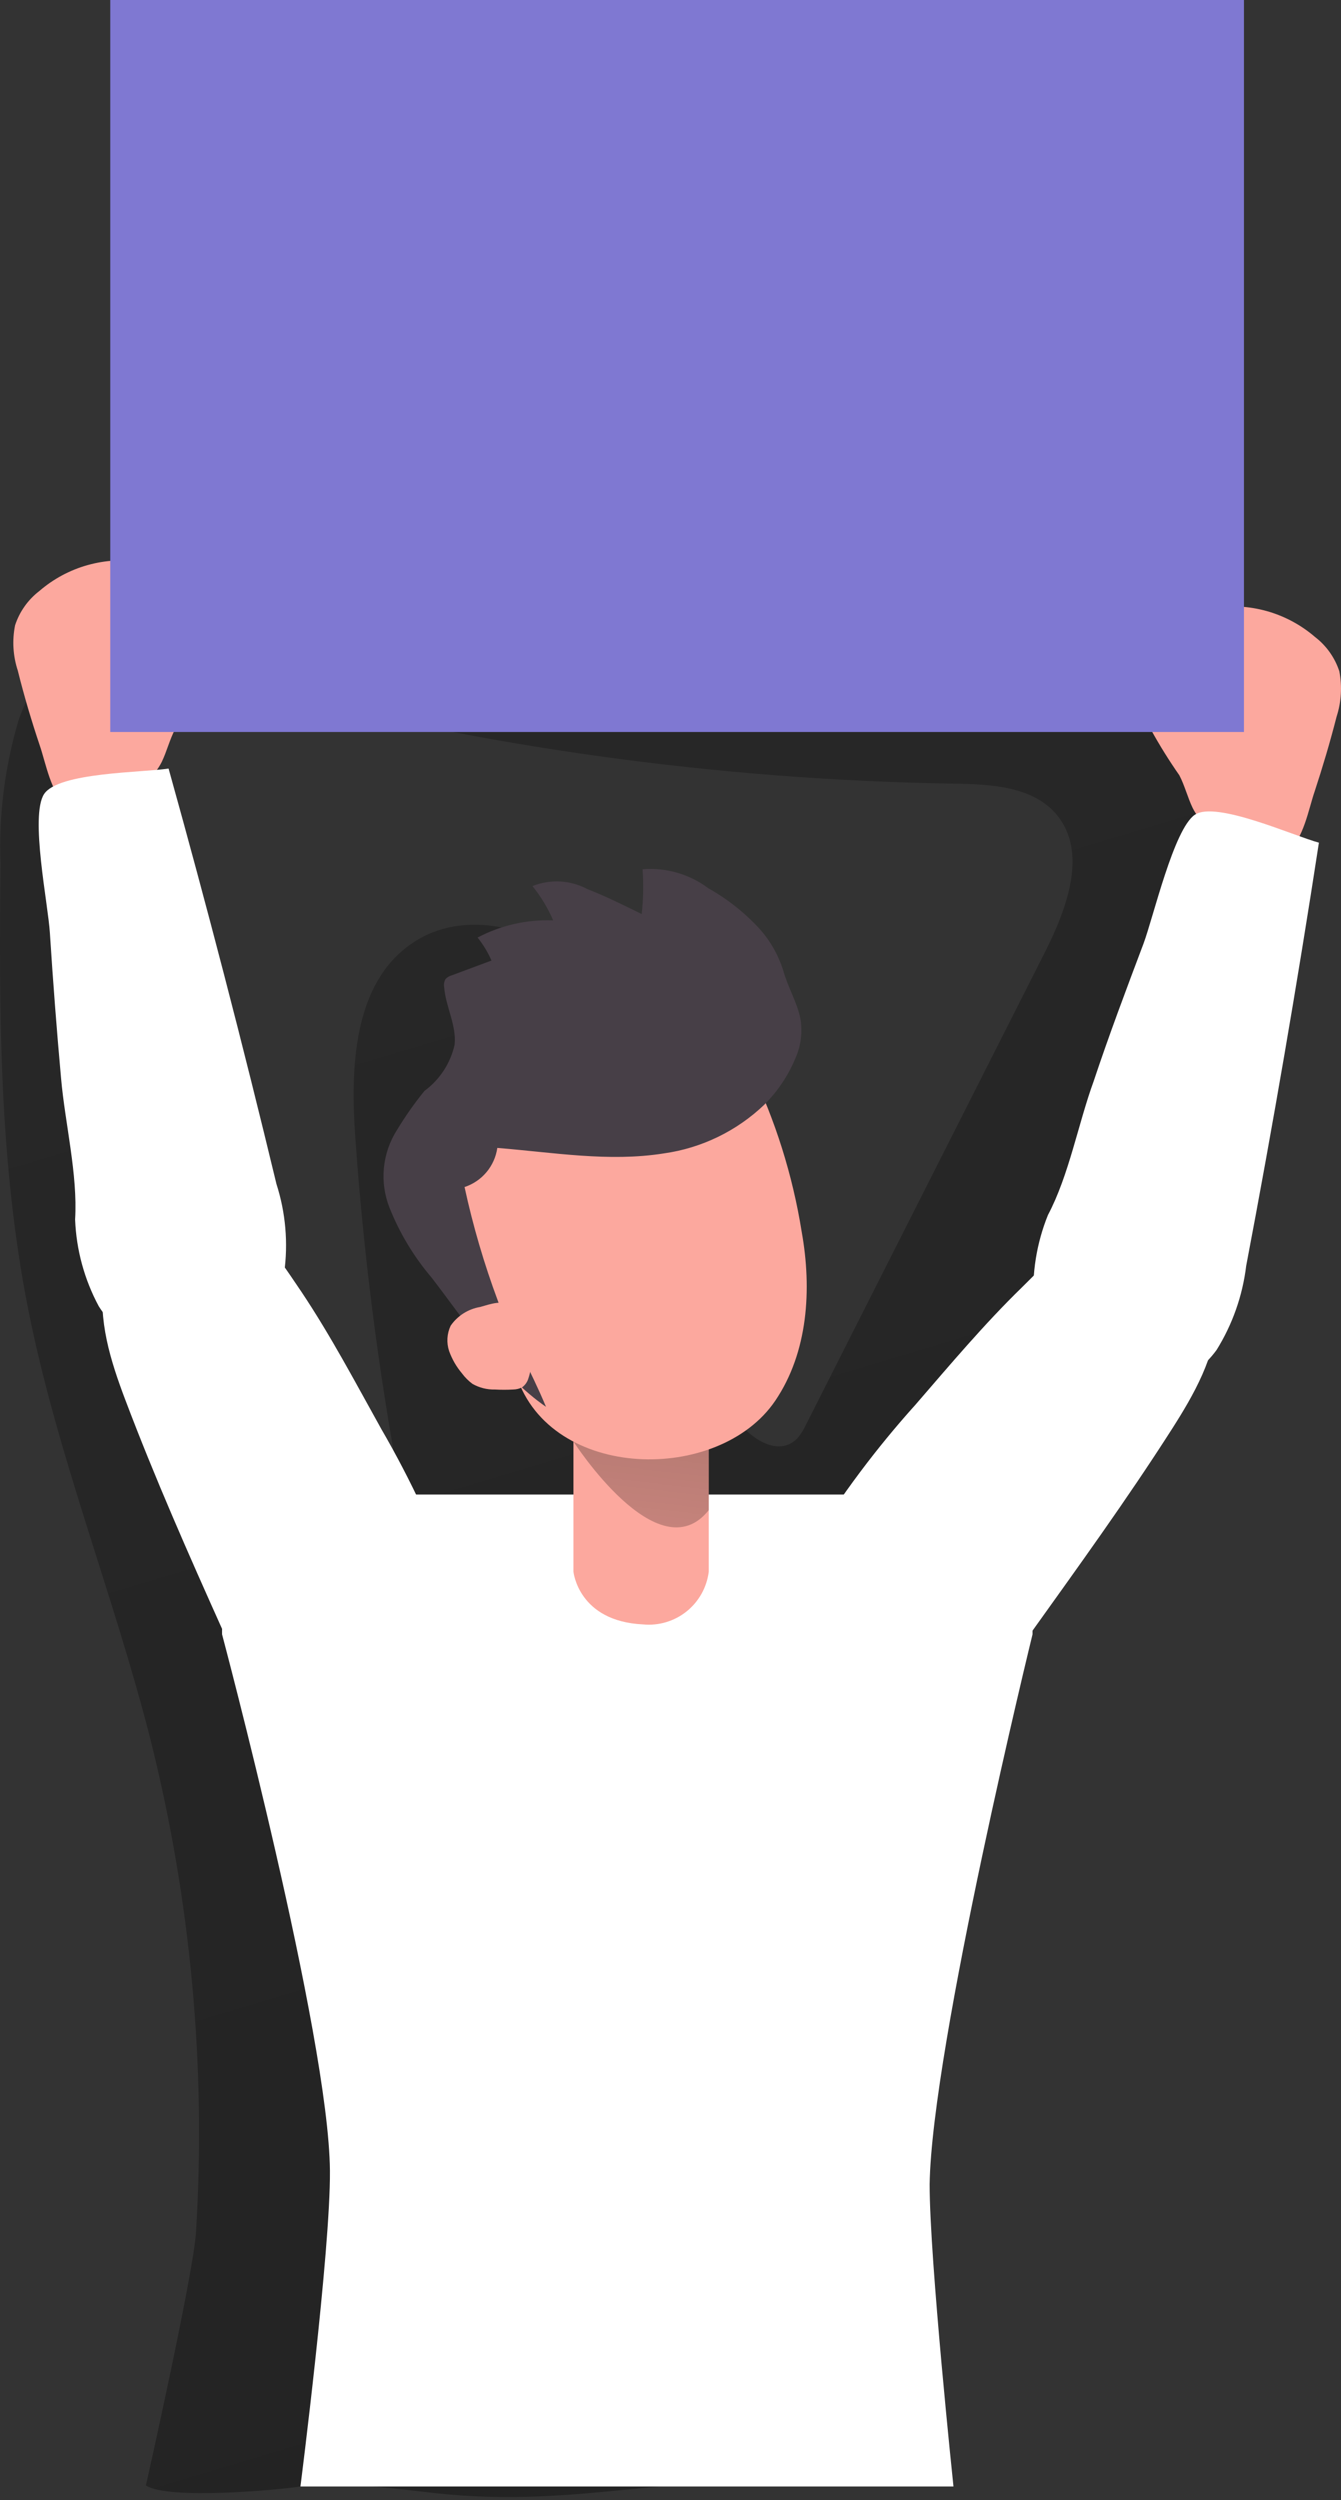 <svg width="300" height="559" viewBox="0 0 300 559" fill="none" xmlns="http://www.w3.org/2000/svg">
<rect x="0" y="0" width="300" height="559" fill="#333333" stroke="none"/>
<path d="M33.644 388.86C25.434 356.557 12.774 325.367 6.29 292.642C-0.193 259.918 -0.231 226.464 0.114 193.164C-0.305 182.272 1.069 171.385 4.18 160.938C7.825 150.695 15.69 141.258 26.125 138.495L41.279 237.667C44.233 257.117 47.263 276.798 54.553 295.213C61.842 313.628 73.735 330.585 90.999 340.214C85.362 311.865 81.518 283.188 79.489 254.355C78.338 238.587 79.106 219.827 92.111 210.965C103.62 202.947 120.616 207.129 130.475 217.219C140.335 227.308 144.862 241.35 147.739 255.122C151.882 274.957 153.609 295.712 162.509 313.896C165.54 320.15 173.52 326.633 178.392 321.569C179.154 320.678 179.787 319.683 180.272 318.615L233.79 212.845C238.7 203.101 243.381 190.555 236.399 182.154C231.104 175.824 221.705 175.325 213.38 175.21C160.254 174.355 107.432 167.011 56.087 153.342C91.958 135.733 132.815 132.395 172.906 131.091C205.861 130.017 240.389 130.477 269.545 145.938C271.109 146.633 272.499 147.669 273.612 148.969C274.807 150.8 275.484 152.922 275.568 155.107C280.552 195.31 273.615 236.092 255.619 272.386C243.726 296.249 227.268 317.617 214.646 341.135C179.888 405.74 175.975 482.775 183.955 555.705C151.307 552.176 130.245 561 97.405 557.432C89.004 556.511 75.538 554.631 67.174 555.936C62.225 556.741 37.519 558.966 32.647 555.705C32.647 555.705 43.274 508.441 43.849 499.08C46.128 462.034 42.686 424.858 33.644 388.86V388.86Z" fill="url(#paint0_linear_18_164)"/>
<path d="M174.364 366.222C171.333 366.222 180.694 346.465 181.231 345.582C188.124 334.378 196.021 323.822 204.825 314.047C212.498 305.185 220.171 296.054 228.572 287.883C236.245 280.21 246.105 270.12 258.189 272.537C267.282 274.455 272.729 284.622 272.346 293.944C271.962 303.267 267.167 311.707 262.141 319.571C252.051 335.339 241.232 350.263 230.26 365.608L174.364 366.222Z" fill="white"/>
<path d="M104.426 376.851C107.342 377.503 102.239 356.173 101.932 355.214C97.48 342.845 91.92 330.904 85.32 319.535C79.566 309.215 74.08 298.78 67.443 288.844C61.343 279.867 53.9 267.859 41.585 267.82C32.301 267.82 24.859 276.644 23.324 285.813C21.79 294.982 24.744 304.305 28.043 313.013C34.68 330.546 42.199 347.541 49.834 364.536L104.426 376.851Z" fill="white"/>
<path d="M81.177 334.151H199.492C203.523 334.044 207.535 334.732 211.3 336.177C215.065 337.621 218.508 339.793 221.433 342.568C224.358 345.343 226.708 348.668 228.347 352.352C229.987 356.036 230.885 360.006 230.989 364.037V365.418C230.989 365.418 208.431 457.492 207.971 488.414C207.971 505.332 213.303 555.935 213.303 555.935H67.213C67.213 555.935 73.965 503.069 73.811 485.345C73.581 455.152 49.68 365.418 49.68 365.418C49.604 361.388 50.323 357.381 51.795 353.629C53.267 349.876 55.464 346.45 58.261 343.546C61.058 340.643 64.399 338.318 68.094 336.707C71.789 335.095 75.766 334.226 79.796 334.151H81.177Z" fill="white"/>
<path d="M299.009 160.248C300.073 156.966 300.284 153.468 299.623 150.082C298.622 147.034 296.723 144.359 294.175 142.409C291.045 139.714 287.36 137.74 283.383 136.626C279.405 135.513 275.232 135.286 271.157 135.964C269.458 136.235 267.844 136.891 266.438 137.882C265.165 138.969 264.088 140.267 263.254 141.718C259.11 148.202 254.852 156.028 257.538 163.24C259.457 166.711 261.558 170.079 263.829 173.33C265.057 175.67 265.671 178.279 266.822 180.658C269.776 186.643 281.131 194.661 288.075 190.21C291.528 188.024 292.833 180.581 294.099 176.975C295.863 171.604 297.551 165.964 299.009 160.248Z" fill="#FCA89E"/>
<path d="M3.989 149.963C2.905 146.685 2.693 143.181 3.375 139.796C4.376 136.748 6.275 134.074 8.823 132.124C11.953 129.429 15.638 127.455 19.615 126.341C23.593 125.227 27.767 125.001 31.841 125.678C33.54 125.95 35.154 126.606 36.56 127.597C37.833 128.684 38.91 129.982 39.744 131.433C43.849 137.917 48.146 145.705 45.46 152.955C43.541 156.426 41.441 159.794 39.169 163.045C37.941 165.385 37.327 167.994 36.176 170.373C33.222 176.357 21.866 184.376 14.884 179.925C11.47 177.739 10.165 170.296 8.899 166.69C7.096 161.319 5.408 155.679 3.989 149.963Z" fill="#FCA89E"/>
<path d="M158.558 351.414C158.124 354.904 156.347 358.087 153.603 360.287C150.859 362.486 147.365 363.529 143.864 363.192C129.363 362.502 128.289 351.414 128.289 351.414V293.868H158.558V351.414Z" fill="#FCA89E"/>
<path d="M128.289 322.296C128.289 322.296 147.24 351.836 158.558 337.642V314.623L128.289 322.296Z" fill="url(#paint1_linear_18_164)"/>
<path d="M115.551 307.643C123.224 331.122 160.821 331.813 173.443 313.168C180.771 302.349 181.653 288.269 179.351 275.417C177.323 262.733 173.446 250.415 167.842 238.856C164.005 231.567 160.169 225.084 151.23 224.048C141.183 223.391 131.157 225.628 122.342 230.493C113.988 234.997 107.449 242.252 103.834 251.028C100.219 259.803 99.751 269.558 102.508 278.64C104.007 283.192 105.921 287.596 108.224 291.799C111.106 296.866 113.557 302.166 115.551 307.643Z" fill="#FCA89E"/>
<path d="M177.97 236.554C176.356 240.459 173.982 244.006 170.988 246.989C164.82 252.885 156.956 256.696 148.507 257.884C136.192 259.841 123.685 257.654 111.255 256.656C110.97 258.652 110.133 260.529 108.838 262.074C107.543 263.62 105.842 264.773 103.927 265.403C105.806 274.076 108.306 282.602 111.408 290.916C114.478 299.049 118.851 306.606 122.15 314.548C111.907 307.489 104.042 295.366 96.561 285.66C92.602 281.014 89.427 275.753 87.162 270.084C86.029 267.244 85.591 264.175 85.885 261.132C86.178 258.089 87.195 255.16 88.85 252.59C90.681 249.562 92.719 246.665 94.95 243.919C98.369 241.403 100.766 237.74 101.702 233.6C102.163 229.264 99.707 225.083 99.362 220.709C99.25 220.091 99.359 219.453 99.669 218.906C100.054 218.497 100.546 218.205 101.088 218.062L109.951 214.763C109.147 212.919 108.102 211.19 106.843 209.622C112.045 206.873 117.882 205.549 123.762 205.786C122.568 203.03 121.006 200.449 119.12 198.113C121.098 197.321 123.226 196.972 125.354 197.091C127.481 197.211 129.557 197.795 131.435 198.803C135.578 200.415 139.568 202.409 143.558 204.366C143.928 201.041 143.992 197.69 143.749 194.353C149.016 193.923 154.257 195.438 158.481 198.611C162.778 201.025 166.663 204.107 169.99 207.742C172.36 210.409 174.138 213.547 175.208 216.949C176.282 220.786 178.239 223.932 179.044 227.653C179.58 230.661 179.206 233.76 177.97 236.554Z" fill="#473F47"/>
<path d="M107.418 292.22C106.095 292.442 104.829 292.926 103.696 293.644C102.563 294.362 101.585 295.3 100.82 296.402C99.981 298.181 99.858 300.213 100.474 302.08C101.129 303.9 102.104 305.589 103.352 307.067C104.012 307.958 104.801 308.747 105.692 309.407C107.22 310.281 108.958 310.719 110.718 310.673C112.085 310.75 113.455 310.75 114.823 310.673C115.517 310.662 116.2 310.492 116.818 310.175C117.475 309.687 117.959 309.001 118.199 308.218C119.158 305.355 119.158 302.257 118.199 299.394C117.571 296.697 116.248 294.211 114.362 292.182C112.636 290.456 109.759 291.568 107.418 292.22Z" fill="#FCA89E"/>
<path d="M234.442 271.657C231.897 277.956 230.808 284.75 231.258 291.529C231.878 296.018 233.825 300.219 236.848 303.595C239.872 306.97 243.834 309.366 248.228 310.474C252.621 311.583 257.246 311.354 261.509 309.818C265.772 308.281 269.479 305.506 272.154 301.849C275.718 296.132 277.984 289.701 278.791 283.012C284.776 251.554 290.198 220.019 295.058 188.407C289.456 186.91 272.039 179.007 267.32 182.153C262.602 185.299 257.998 205.172 255.811 211.003C251.975 221.17 248.138 231.336 244.686 241.694C241.233 251.132 239.161 262.756 234.442 271.657Z" fill="white"/>
<path d="M16.802 272.653C17.067 279.442 18.878 286.082 22.097 292.065C24.516 295.885 28.019 298.897 32.158 300.717C36.297 302.537 40.884 303.083 45.334 302.284C49.785 301.485 53.896 299.379 57.144 296.233C60.391 293.087 62.628 289.045 63.568 284.623C64.496 277.94 63.906 271.135 61.842 264.712C54.348 233.586 46.304 202.626 37.711 171.832C31.995 172.753 13.043 172.638 9.858 177.548C6.674 182.459 10.779 202.178 11.163 208.623C11.853 219.442 12.685 230.248 13.657 241.041C14.539 251.131 17.416 262.563 16.802 272.653Z" fill="white"/>
<path d="M278.293 0H24.667V163.661H278.293V0Z" fill="#7f78d2"/>
<defs>
<linearGradient id="paint0_linear_18_164" x1="343.703" y1="987.417" x2="-233.102" y2="-937.465" gradientUnits="userSpaceOnUse">
<stop offset="0.01"/>
<stop offset="0.08" stop-opacity="0.69"/>
<stop offset="0.21" stop-opacity="0.32"/>
<stop offset="1" stop-opacity="0"/>
</linearGradient>
<linearGradient id="paint1_linear_18_164" x1="150.041" y1="273.957" x2="132.892" y2="419.089" gradientUnits="userSpaceOnUse">
<stop offset="0.01"/>
<stop offset="0.08" stop-opacity="0.69"/>
<stop offset="0.21" stop-opacity="0.32"/>
<stop offset="1" stop-opacity="0"/>
</linearGradient>
</defs>
</svg>

